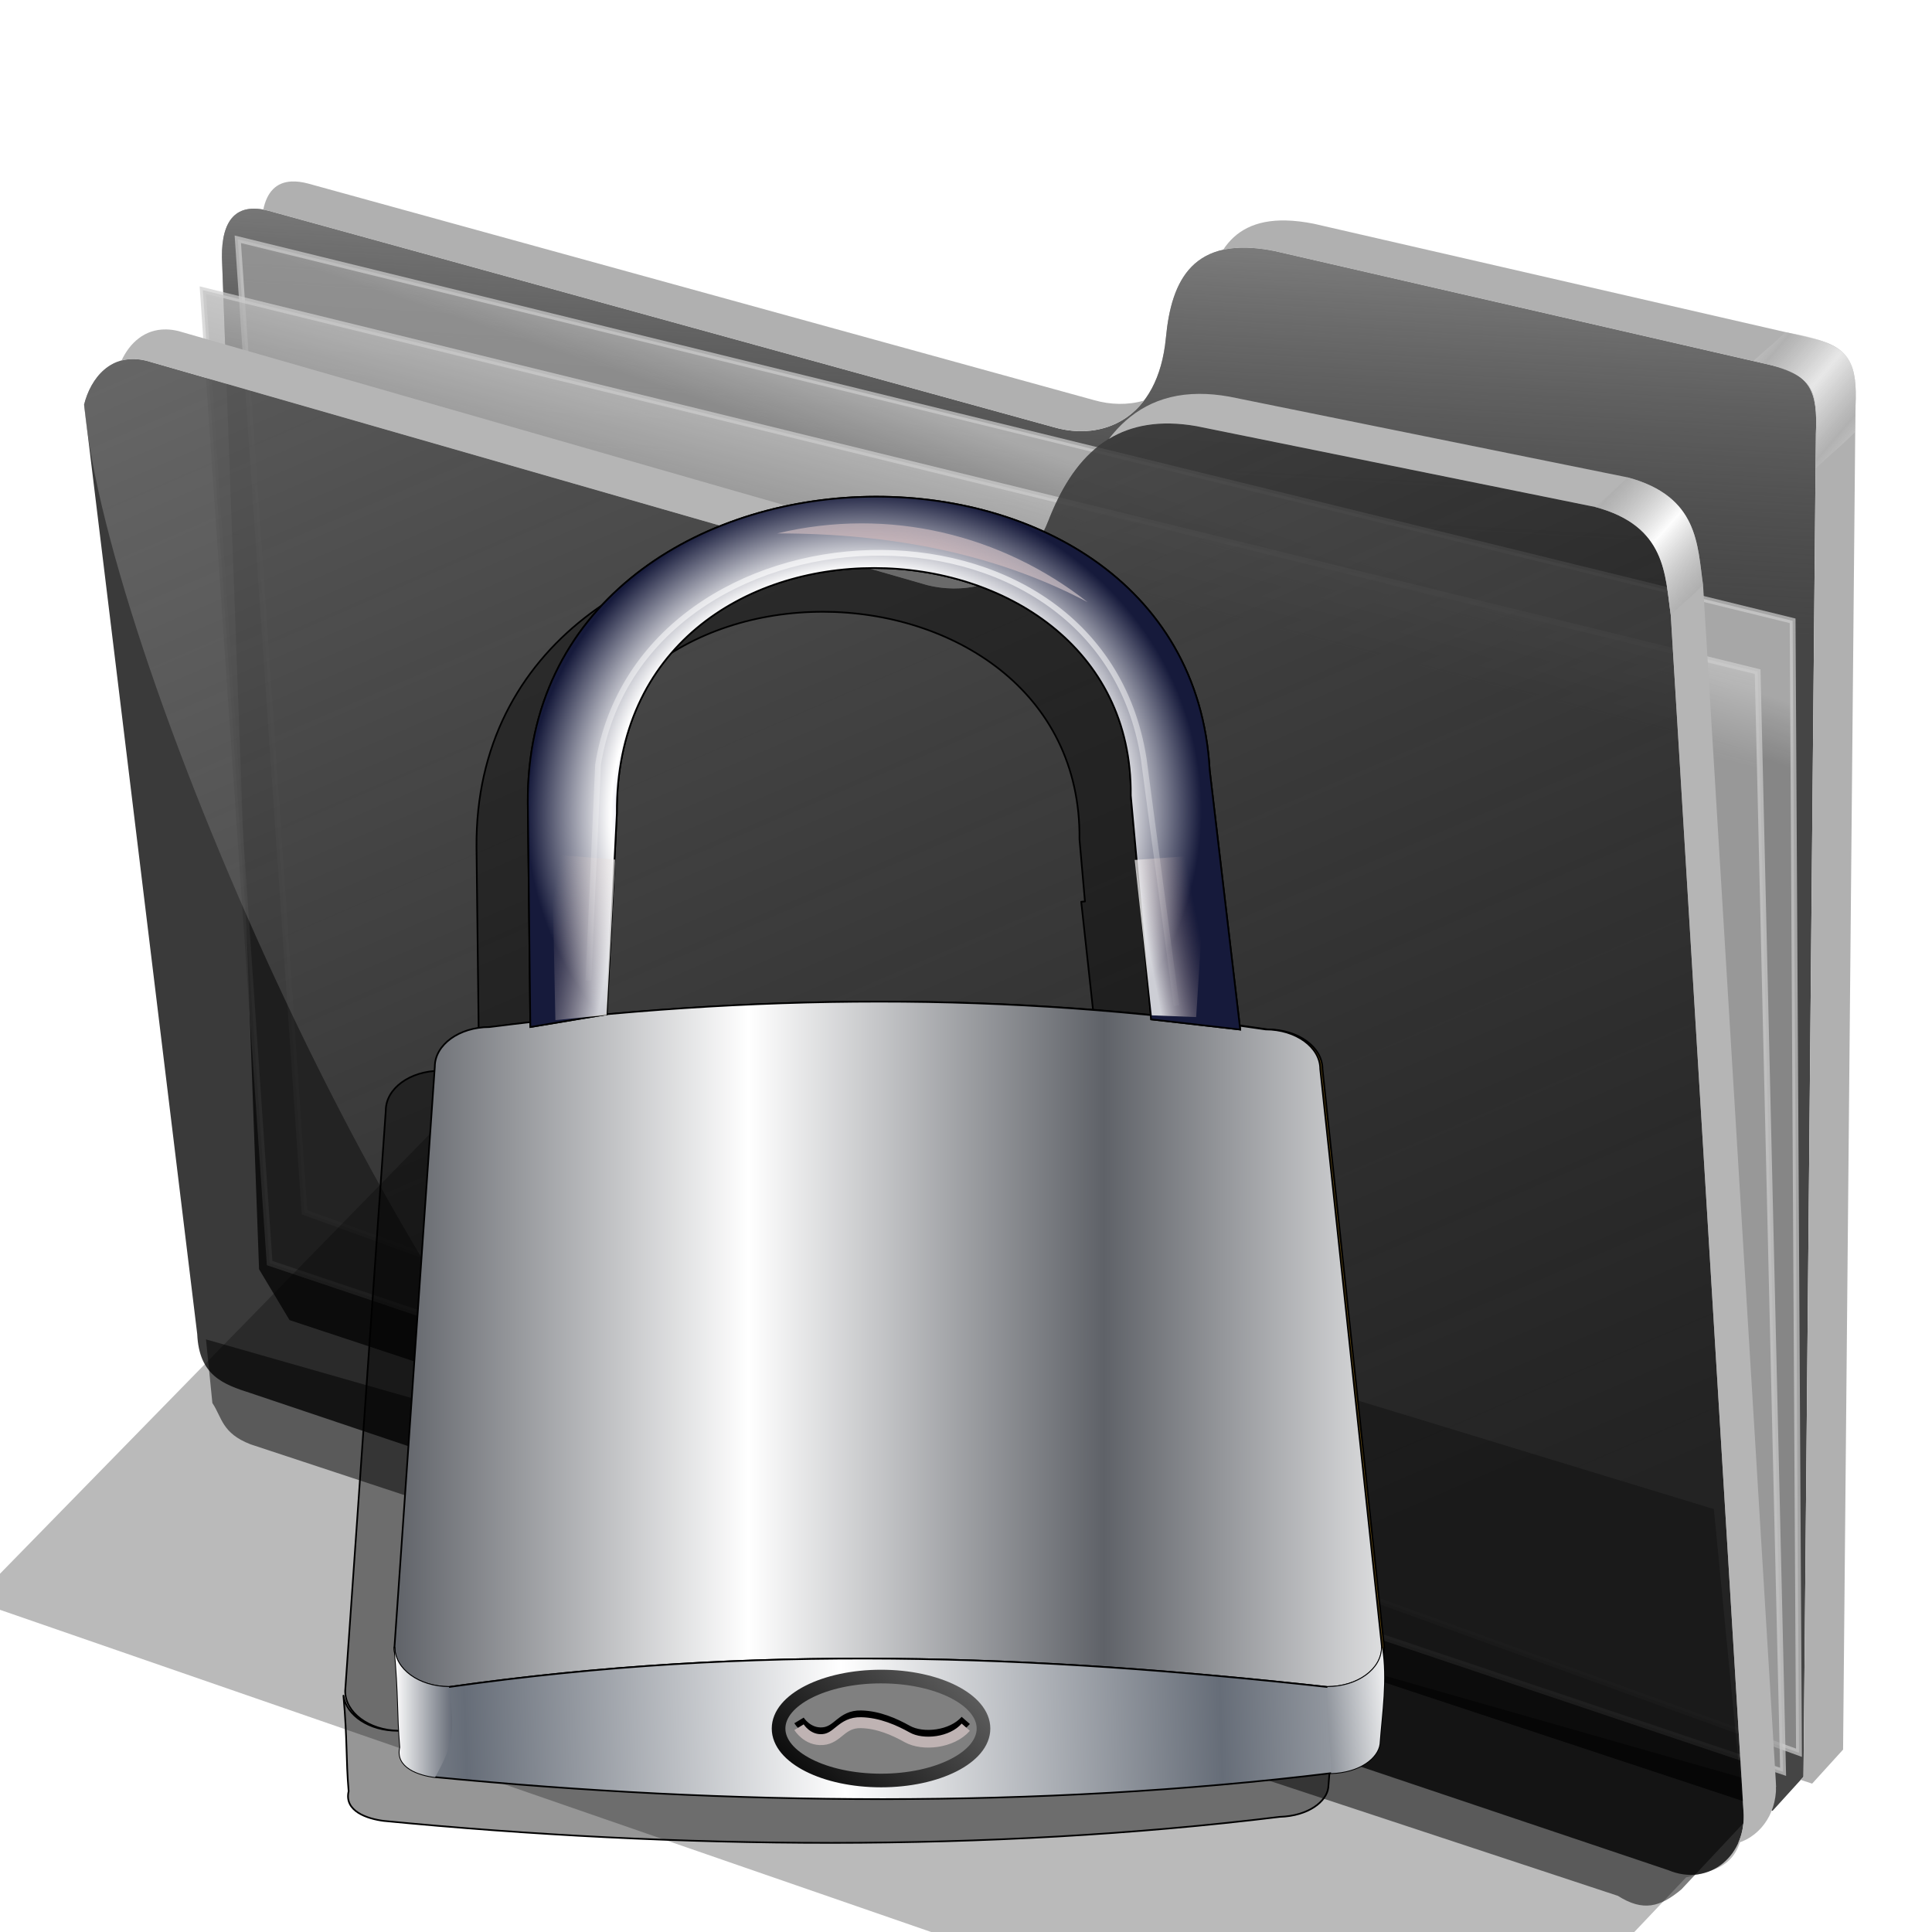 <?xml version="1.0" encoding="UTF-8" standalone="no"?>
<!-- Created with Inkscape (http://www.inkscape.org/) -->

<svg
   xmlns:dc="http://purl.org/dc/elements/1.1/"
   xmlns:cc="http://creativecommons.org/ns#"
   xmlns:rdf="http://www.w3.org/1999/02/22-rdf-syntax-ns#"
   xmlns:svg="http://www.w3.org/2000/svg"
   xmlns="http://www.w3.org/2000/svg"
   xmlns:xlink="http://www.w3.org/1999/xlink"
   xmlns:sodipodi="http://sodipodi.sourceforge.net/DTD/sodipodi-0.dtd"
   xmlns:inkscape="http://www.inkscape.org/namespaces/inkscape"
   id="svg2"
   sodipodi:version="0.32"
   inkscape:version="0.91 r13725"
   width="256"
   height="256"
   sodipodi:docname="folder_locked.svg"
   inkscape:output_extension="org.inkscape.output.svg.inkscape"
   version="1.1">
  <defs
     id="defs5">
    <linearGradient
       y2="-7.475"
       x2="16.09"
       y1="-2.21"
       x1="15.65"
       spreadMethod="reflect"
       gradientUnits="userSpaceOnUse"
       id="linearGradient3610"
       xlink:href="#linearGradient3578"
       inkscape:collect="always" />
    <linearGradient
       y2="-7.475"
       x2="16.09"
       y1="-6.409"
       x1="10.621"
       spreadMethod="reflect"
       gradientUnits="userSpaceOnUse"
       id="linearGradient3608"
       xlink:href="#linearGradient3578"
       inkscape:collect="always" />
    <linearGradient
       y2="-1.513"
       x2="9.718"
       y1="-5.887"
       x1="11.187"
       spreadMethod="reflect"
       gradientUnits="userSpaceOnUse"
       id="linearGradient3606"
       xlink:href="#linearGradient3578"
       inkscape:collect="always" />
    <linearGradient
       y2="-4.516"
       x2="12.916"
       y1="-3.754"
       x1="7.771"
       spreadMethod="reflect"
       gradientUnits="userSpaceOnUse"
       id="linearGradient3604"
       xlink:href="#linearGradient3578"
       inkscape:collect="always" />
    <linearGradient
       y2="-3.733"
       x2="14.94"
       y1="-2.275"
       x1="17.08"
       spreadMethod="reflect"
       gradientUnits="userSpaceOnUse"
       id="linearGradient3602"
       xlink:href="#linearGradient3578"
       inkscape:collect="always" />
    <linearGradient
       y2="-1.992"
       x2="17.377"
       y1="-6.256"
       x1="15.582"
       spreadMethod="reflect"
       gradientUnits="userSpaceOnUse"
       id="linearGradient3600"
       xlink:href="#linearGradient3578"
       inkscape:collect="always" />
    <linearGradient
       y2="-7.475"
       x2="16.09"
       y1="-10.978"
       x1="16.691"
       spreadMethod="reflect"
       gradientUnits="userSpaceOnUse"
       id="linearGradient3598"
       xlink:href="#linearGradient3578"
       inkscape:collect="always" />
    <linearGradient
       y2="-11.199"
       x2="11.132"
       y1="-11.391"
       x1="16.387"
       spreadMethod="reflect"
       gradientUnits="userSpaceOnUse"
       id="linearGradient3596"
       xlink:href="#linearGradient3578"
       inkscape:collect="always" />
    <linearGradient
       y2="-2.688"
       x2="8.696"
       y1="-11.587"
       x1="12.04"
       spreadMethod="reflect"
       gradientUnits="userSpaceOnUse"
       id="linearGradient3594"
       xlink:href="#linearGradient3578"
       inkscape:collect="always" />
    <linearGradient
       y2="-5.778"
       x2="11.372"
       y1="-10.151"
       x1="12.906"
       spreadMethod="reflect"
       gradientUnits="userSpaceOnUse"
       id="linearGradient3592"
       xlink:href="#linearGradient3578"
       inkscape:collect="always" />
    <linearGradient
       y2="-6.953"
       x2="17.747"
       y1="-5.908"
       x1="16.387"
       spreadMethod="reflect"
       gradientUnits="userSpaceOnUse"
       id="linearGradient3590"
       xlink:href="#linearGradient3578"
       inkscape:collect="always" />
    <linearGradient
       y2="-8.02"
       x2="17.07"
       y1="-7.475"
       x1="13.515"
       spreadMethod="reflect"
       gradientUnits="userSpaceOnUse"
       id="linearGradient3588"
       xlink:href="#linearGradient3578"
       inkscape:collect="always" />
    <linearGradient
       y2="-6.583"
       x2="18.617"
       y1="-5.212"
       x1="16.909"
       spreadMethod="reflect"
       gradientUnits="userSpaceOnUse"
       id="linearGradient3586"
       xlink:href="#linearGradient3578"
       inkscape:collect="always" />
    <linearGradient
       spreadMethod="reflect"
       gradientUnits="userSpaceOnUse"
       y2="-7.475"
       x2="16.09"
       y1="-7.475"
       x1="13.515"
       id="linearGradient3584"
       xlink:href="#linearGradient3578"
       inkscape:collect="always" />
    <linearGradient
       id="linearGradient3578">
      <stop
         id="stop3580"
         stop-color="#000000"
         stop-opacity="1" />
      <stop
         id="stop3582"
         offset="1"
         stop-color="#fffcfc"
         stop-opacity="1" />
    </linearGradient>
    <filter
       id="filter4942"
       inkscape:collect="always">
      <feGaussianBlur
         id="feGaussianBlur4944"
         stdDeviation="1.868"
         inkscape:collect="always" />
    </filter>
    <linearGradient
       id="linearGradient2884"
       inkscape:collect="always">
      <stop
         id="stop2886"
         stop-color="white"
         stop-opacity="0.784" />
      <stop
         id="stop2888"
         offset="1"
         stop-color="#af9c9c"
         stop-opacity="0" />
    </linearGradient>
    <linearGradient
       id="linearGradient2878"
       inkscape:collect="always">
      <stop
         id="stop2880"
         stop-color="white"
         stop-opacity="0.784" />
      <stop
         id="stop2882"
         offset="1"
         stop-color="#a48787"
         stop-opacity="0" />
    </linearGradient>
    <linearGradient
       inkscape:collect="always"
       id="linearGradient2824">
      <stop
         id="stop2826"
         stop-color="black"
         stop-opacity="1" />
      <stop
         offset="1"
         id="stop2829"
         stop-color="#a6a6a6"
         stop-opacity="1" />
    </linearGradient>
    <linearGradient
       inkscape:collect="always"
       id="linearGradient2845">
      <stop
         id="stop2847"
         stop-color="#604812"
         stop-opacity="1" />
      <stop
         offset="1"
         id="stop2849"
         stop-color="#8f650d"
         stop-opacity="1" />
    </linearGradient>
    <linearGradient
       inkscape:collect="always"
       id="linearGradient2816">
      <stop
         id="stop2818"
         stop-color="white"
         stop-opacity="0.784" />
      <stop
         offset="1"
         id="stop2820"
         stop-color="white"
         stop-opacity="0" />
    </linearGradient>
    <linearGradient
       id="linearGradient2768">
      <stop
         id="stop2770"
         stop-color="#000003"
         stop-opacity="1" />
      <stop
         id="stop3106"
         stop-color="#0a104d"
         stop-opacity="1" />
      <stop
         id="stop2776"
         offset="0.5"
         stop-color="#142197"
         stop-opacity="1" />
      <stop
         offset="0.75"
         id="stop2788"
         stop-color="white"
         stop-opacity="1" />
      <stop
         offset="1"
         id="stop3110"
         stop-color="#161a3b"
         stop-opacity="1" />
    </linearGradient>
    <linearGradient
       id="linearGradient2802"
       inkscape:collect="always">
      <stop
         id="stop2804"
         stop-color="#7d0f0f"
         stop-opacity="1" />
      <stop
         id="stop2806"
         offset="1"
         stop-color="white"
         stop-opacity="0.996" />
    </linearGradient>
    <linearGradient
       inkscape:collect="always"
       id="linearGradient3530">
      <stop
         id="stop3532"
         stop-color="#5f6268"
         stop-opacity="1" />
      <stop
         offset="1"
         id="stop3534"
         stop-color="#ffffff"
         stop-opacity="1" />
    </linearGradient>
    <linearGradient
       inkscape:collect="always"
       id="linearGradient3536">
      <stop
         id="stop3538"
         stop-color="#666d78"
         stop-opacity="1" />
      <stop
         offset="1"
         id="stop3540"
         stop-color="#ffffff"
         stop-opacity="1" />
    </linearGradient>
    <linearGradient
       inkscape:collect="always"
       id="linearGradient3542">
      <stop
         id="stop3544"
         stop-color="#ffffff"
         stop-opacity="1" />
      <stop
         offset="1"
         id="stop3546"
         stop-color="#676d78"
         stop-opacity="1" />
    </linearGradient>
    <linearGradient
       id="linearGradient3548"
       inkscape:collect="always">
      <stop
         id="stop3550"
         stop-color="white"
         stop-opacity="1" />
      <stop
         id="stop3552"
         offset="1"
         stop-color="#8c9199"
         stop-opacity="1" />
    </linearGradient>
    <linearGradient
       inkscape:collect="always"
       xlink:href="#linearGradient2845"
       id="linearGradient3816"
       gradientUnits="userSpaceOnUse"
       gradientTransform="matrix(0.182,0,0,0.182,-311.49,72.11)"
       spreadMethod="reflect"
       x1="92.91"
       y1="600.97"
       x2="360.92"
       y2="607.67" />
    <linearGradient
       inkscape:collect="always"
       xlink:href="#linearGradient3530"
       id="linearGradient3818"
       gradientUnits="userSpaceOnUse"
       gradientTransform="matrix(0.148,0,0,0.148,-327.494,76.071)"
       spreadMethod="reflect"
       x1="220.48"
       y1="711.52"
       x2="481"
       y2="711.52" />
    <linearGradient
       inkscape:collect="always"
       xlink:href="#linearGradient3536"
       id="linearGradient3820"
       gradientUnits="userSpaceOnUse"
       gradientTransform="matrix(0.182,0,0,0.182,-311.735,72.11)"
       spreadMethod="reflect"
       x1="135.85"
       y1="834.27"
       x2="360.91"
       y2="826.87" />
    <radialGradient
       inkscape:collect="always"
       xlink:href="#linearGradient2768"
       id="radialGradient3822"
       gradientUnits="userSpaceOnUse"
       gradientTransform="matrix(0.172,-0.006,0.005,0.165,-309.517,79.504)"
       cx="374.09"
       cy="282.23"
       fx="374.09"
       fy="282.23"
       r="212.86" />
    <radialGradient
       inkscape:collect="always"
       xlink:href="#linearGradient2802"
       id="radialGradient3824"
       gradientUnits="userSpaceOnUse"
       gradientTransform="matrix(0.328,0.065,-0.053,0.266,-342.76,-39.497)"
       spreadMethod="reflect"
       cx="385.04"
       cy="475.95"
       fx="385.04"
       fy="475.95"
       r="92.53" />
    <linearGradient
       inkscape:collect="always"
       xlink:href="#linearGradient3542"
       id="linearGradient3826"
       gradientUnits="userSpaceOnUse"
       gradientTransform="matrix(0.148,0,0,0.148,-327.494,76.071)"
       spreadMethod="reflect"
       x1="221.1"
       y1="980.97"
       x2="263.45"
       y2="980.97" />
    <linearGradient
       inkscape:collect="always"
       xlink:href="#linearGradient3548"
       id="linearGradient3828"
       gradientUnits="userSpaceOnUse"
       gradientTransform="matrix(0.182,0,0,0.182,-311.735,72.11)"
       spreadMethod="reflect"
       x1="693.46"
       y1="828.21"
       x2="648.93"
       y2="832.23" />
    <linearGradient
       inkscape:collect="always"
       xlink:href="#linearGradient2884"
       id="linearGradient3830"
       gradientUnits="userSpaceOnUse"
       gradientTransform="matrix(0.148,0,0,0.148,-327.494,76.071)"
       x1="383.23"
       y1="402.17"
       x2="335.95"
       y2="393.42" />
    <linearGradient
       inkscape:collect="always"
       xlink:href="#linearGradient2824"
       id="linearGradient3832"
       gradientUnits="userSpaceOnUse"
       x1="526.36"
       y1="1059.45"
       x2="714.93"
       y2="863.46" />
    <linearGradient
       inkscape:collect="always"
       xlink:href="#linearGradient2816"
       id="linearGradient3834"
       gradientUnits="userSpaceOnUse"
       gradientTransform="matrix(0.182,0,0,0.182,-312.184,72.11)"
       x1="386.82"
       y1="69.791"
       x2="371.85"
       y2="407.75" />
    <linearGradient
       inkscape:collect="always"
       xlink:href="#linearGradient2878"
       id="linearGradient3836"
       gradientUnits="userSpaceOnUse"
       gradientTransform="matrix(-0.148,0,0,0.148,-156.758,76.111)"
       x1="383.23"
       y1="402.17"
       x2="344.71"
       y2="394.67" />
    <linearGradient
       inkscape:collect="always"
       id="linearGradient4167">
      <stop
         id="stop4169"
         stop-color="#adadad"
         stop-opacity="0.624" />
      <stop
         offset="1"
         id="stop4171"
         stop-color="#ffffff"
         stop-opacity="0.973" />
    </linearGradient>
    <linearGradient
       id="linearGradient4223"
       inkscape:collect="always">
      <stop
         id="stop4225"
         stop-color="#bebebe"
         stop-opacity="0.803" />
      <stop
         id="stop4227"
         offset="1"
         stop-color="#9f9f9f"
         stop-opacity="0.732" />
    </linearGradient>
    <linearGradient
       id="linearGradient4211"
       inkscape:collect="always">
      <stop
         id="stop4213"
         stop-color="#9f9f9f"
         stop-opacity="0.634" />
      <stop
         id="stop4215"
         offset="1"
         stop-color="#696969"
         stop-opacity="0" />
    </linearGradient>
    <linearGradient
       id="linearGradient4171"
       inkscape:collect="always">
      <stop
         id="stop4173"
         stop-color="#b2b2b2"
         stop-opacity="0.624" />
      <stop
         id="stop4175"
         offset="1"
         stop-color="#ffffff"
         stop-opacity="0.698" />
    </linearGradient>
    <linearGradient
       id="linearGradient4142"
       inkscape:collect="always">
      <stop
         id="stop4144"
         stop-color="#909090"
         stop-opacity="0.519" />
      <stop
         id="stop4146"
         offset="1"
         stop-color="#696969"
         stop-opacity="0" />
    </linearGradient>
    <linearGradient
       gradientUnits="userSpaceOnUse"
       y2="324.36"
       x2="278.75"
       y1="63.25"
       x1="165.74"
       id="linearGradient4148"
       xlink:href="#linearGradient4142"
       inkscape:collect="always" />
    <filter
       height="1.1"
       y="-0.05"
       width="1.056"
       x="-0.028"
       id="filter4160"
       inkscape:collect="always"
       color-interpolation-filters="sRGB">
      <feGaussianBlur
         id="feGaussianBlur4162"
         stdDeviation="3.563"
         inkscape:collect="always" />
    </filter>
    <linearGradient
       spreadMethod="reflect"
       gradientUnits="userSpaceOnUse"
       y2="114.16"
       x2="387.93"
       y1="106.85"
       x1="379.78"
       id="linearGradient4177"
       xlink:href="#linearGradient4167"
       inkscape:collect="always" />
    <linearGradient
       gradientTransform="translate(26.809,-26.383)"
       y2="114.16"
       x2="387.93"
       y1="108.46"
       x1="381.27"
       spreadMethod="reflect"
       gradientUnits="userSpaceOnUse"
       id="linearGradient4207"
       xlink:href="#linearGradient4171"
       inkscape:collect="always" />
    <linearGradient
       gradientUnits="userSpaceOnUse"
       y2="125.1"
       x2="281.1"
       y1="61.711"
       x1="284.7"
       id="linearGradient4217"
       xlink:href="#linearGradient4211"
       inkscape:collect="always" />
    <linearGradient
       gradientUnits="userSpaceOnUse"
       y2="103.09"
       x2="255.7"
       y1="93.26"
       x1="259.02"
       id="linearGradient4229"
       xlink:href="#linearGradient4223"
       inkscape:collect="always" />
    <linearGradient
       gradientUnits="userSpaceOnUse"
       y2="117.29"
       x2="258.99"
       y1="102.54"
       x1="262.84"
       id="linearGradient4237"
       xlink:href="#linearGradient4223"
       inkscape:collect="always" />
    <filter
       height="1.136"
       y="-0.068"
       width="1.049"
       x="-0.024"
       id="filter4257"
       inkscape:collect="always"
       color-interpolation-filters="sRGB">
      <feGaussianBlur
         id="feGaussianBlur4259"
         stdDeviation="2.754"
         inkscape:collect="always" />
    </filter>
  </defs>
  <sodipodi:namedview
     inkscape:window-height="1056"
     inkscape:window-width="1920"
     inkscape:pageshadow="2"
     inkscape:pageopacity="0.0"
     guidetolerance="10.0"
     gridtolerance="10.0"
     objecttolerance="10.0"
     borderopacity="1.0"
     bordercolor="#666666"
     pagecolor="#ffffff"
     id="base"
     showgrid="false"
     inkscape:zoom="3.5429688"
     inkscape:cx="128"
     inkscape:cy="128"
     inkscape:window-x="0"
     inkscape:window-y="0"
     inkscape:current-layer="svg2"
     inkscape:window-maximized="1" />
  <g
     transform="matrix(0.771,0,0,0.771,-78.452,-17.843)"
     id="g4261">
    <path
       d="m 137.158,253.333 1.093,10.929 c 1.695,2.564 1.625,5.182 6.557,7.104 l 234.99,77.596 c 4.362,2.76 7.274,1.936 10.911,-1.093 l 16.393,-17.486 z"
       id="path4239"
       inkscape:connector-curvature="0"
       sodipodi:nodetypes="ccccccc"
       stroke-opacity="1"
       fill="#000000"
       filter="url(#filter4257)"
       fill-rule="evenodd"
       stroke="none"
       stroke-linejoin="miter"
       fill-opacity="0.514"
       stroke-linecap="butt"
       stroke-width="1" />
    <path
       d="M 146.277,241.277 139.894,67.34 c -0.054,-6.438 2.499,-9.417 7.979,-7.979 l 135.106,37.234 c 8.126,2.326 17.809,-1.267 19.149,-15.426 0.936,-9.894 4.671,-17.67 18.617,-14.894 l 85.638,19.681 c 6.411,1.511 7.818,4.448 7.447,11.702 l -2.128,230.851 -5.319,5.851 -254.867,-84.342 z"
       id="path4198"
       inkscape:connector-curvature="0"
       sodipodi:nodetypes="ccccsccccccc"
       stroke-opacity="1"
       fill="#000000"
       fill-rule="evenodd"
       stroke="none"
       stroke-linejoin="miter"
       fill-opacity="0.73"
       stroke-linecap="butt"
       stroke-width="1" />
    <path
       sodipodi:nodetypes="ccccsccccccc"
       inkscape:connector-curvature="0"
       id="path4209"
       d="M 146.277,241.277 139.894,67.34 c -0.054,-6.438 2.499,-9.417 7.979,-7.979 l 135.106,37.234 c 8.126,2.326 17.809,-1.267 19.149,-15.426 0.936,-9.894 4.671,-17.67 18.617,-14.894 l 85.638,19.681 c 6.411,1.511 7.818,4.448 7.447,11.702 l -2.128,230.851 -5.319,5.851 -254.867,-84.342 z"
       stroke-opacity="1"
       fill="url(#linearGradient4217)"
       fill-rule="evenodd"
       stroke="none"
       stroke-linejoin="miter"
       fill-opacity="1"
       stroke-linecap="butt"
       stroke-width="1" />
    <path
       inkscape:connector-curvature="0"
       id="path4221"
       d="m 142.623,64.262 267.213,65.574 1.093,194.536 -256.831,-92.896 z"
       sodipodi:nodetypes="ccccc"
       stroke-opacity="0.705"
       fill="url(#linearGradient4229)"
       fill-rule="evenodd"
       stroke="#cecece"
       stroke-linejoin="miter"
       fill-opacity="1"
       stroke-linecap="butt"
       stroke-width="1" />
    <path
       d="m 136.612,73.005 267.213,65.574 4.372,189.071 -260.109,-87.432 z"
       id="path4219"
       inkscape:connector-curvature="0"
       stroke-opacity="0.705"
       fill="url(#linearGradient4237)"
       fill-rule="evenodd"
       stroke="#cecece"
       stroke-linejoin="miter"
       fill-opacity="1"
       stroke-linecap="butt"
       stroke-width="1" />
    <path
       d="m 116.204,92.685 c 1.132,-4.541 4.635,-9.034 10.687,-7.545 L 261.111,123.704 c 6.481,1.636 16.363,0.332 20.833,-11.111 4.009,-10.262 10.874,-18.78 25.463,-16.204 l 68.519,13.889 c 12.253,3.29 11.967,11.681 12.963,18.519 l 12.5,205.556 c 0.65,7.443 -5.751,13.213 -12.963,10.185 L 144.907,262.593 c -4.922,-1.559 -8.94,-3.097 -9.259,-10.185 z"
       id="path4138"
       inkscape:connector-curvature="0"
       sodipodi:nodetypes="cccscccccccc"
       stroke-opacity="1"
       fill="#000000"
       fill-rule="evenodd"
       stroke="none"
       stroke-linejoin="miter"
       fill-opacity="0.77"
       stroke-linecap="butt"
       stroke-width="1" />
    <path
       sodipodi:nodetypes="cccsccccccc"
       inkscape:connector-curvature="0"
       id="path4140"
       d="m 116.204,92.685 c 1.132,-4.541 4.635,-9.034 10.687,-7.545 L 261.111,123.704 c 6.481,1.636 16.363,0.332 20.833,-11.111 4.009,-10.262 10.874,-18.78 25.463,-16.204 l 68.519,13.889 c 12.253,3.29 11.967,11.681 12.963,18.519 l 12.5,205.556 c 0.65,7.443 -5.751,13.213 -12.963,10.185 L 209.722,283.889 C 173.765,257.83 120.359,138.216 116.204,92.685 Z"
       stroke-opacity="1"
       fill="url(#linearGradient4148)"
       fill-rule="evenodd"
       stroke="none"
       stroke-linejoin="miter"
       fill-opacity="1"
       stroke-linecap="butt"
       stroke-width="1" />
    <path
       d="m 177.778,215.833 -80.556,82.407 255.556,88.426 38.75,-40.871 c 4.635,-1.302 9.968,-1.381 9.861,-10.981 L 396.296,282.5 Z"
       id="path4150"
       inkscape:connector-curvature="0"
       sodipodi:nodetypes="ccccccc"
       stroke-opacity="1"
       fill="#000000"
       filter="url(#filter4160)"
       fill-rule="evenodd"
       stroke="none"
       stroke-linejoin="miter"
       fill-opacity="0.273"
       stroke-linecap="butt"
       stroke-width="1" />
    <path
       inkscape:connector-curvature="0"
       d="m 130.297,79.758 c -3.737,-0.059 -6.271,2.374 -7.662,5.354 1.245,-0.331 2.659,-0.363 4.256,0.029 l 134.221,38.562 c 5.499,1.388 13.442,0.658 18.455,-6.582 -4.306,2.386 -9.166,2.433 -12.9,1.49 L 132.447,80.047 c -0.757,-0.186 -1.473,-0.278 -2.15,-0.289 z m 177.547,11.074 c -7.107,0.029 -11.993,3.152 -15.514,7.738 3.827,-2.318 8.719,-3.304 15.078,-2.182 l 68.518,13.889 c 12.253,3.29 11.967,11.682 12.963,18.52 l 12.5,205.555 c 0.175,2.008 -0.176,3.885 -0.904,5.51 4.096,-1.288 6.901,-5.556 6.461,-10.602 l -12.5,-205.557 c -0.996,-6.838 -0.71,-15.227 -12.963,-18.518 L 312.963,91.297 c -1.824,-0.322 -3.527,-0.471 -5.119,-0.465 z"
       id="path4164"
       stroke-opacity="1"
       fill="#b5b5b5"
       fill-rule="evenodd"
       stroke="none"
       stroke-linejoin="miter"
       fill-opacity="1"
       stroke-linecap="butt"
       stroke-width="1" />
    <path
       id="path4169"
       d="m 375.926,110.277 c 12.253,3.29 11.967,11.682 12.963,18.52 2.184,-2.058 3.134,-2.713 5.557,-5.094 -0.996,-6.838 -0.71,-15.227 -12.963,-18.518 -2.398,2.288 -2.992,2.799 -5.557,5.092 z"
       inkscape:connector-curvature="0"
       sodipodi:nodetypes="ccccc"
       stroke-opacity="1"
       fill="url(#linearGradient4177)"
       fill-rule="evenodd"
       stroke="none"
       stroke-linejoin="miter"
       fill-opacity="1"
       stroke-linecap="butt"
       stroke-width="1" />
    <path
       inkscape:connector-curvature="0"
       d="m 151.904,54.332 c -2.674,0.112 -4.278,1.802 -4.9,4.838 0.282,0.052 0.57,0.113 0.869,0.191 l 135.105,37.234 c 5.412,1.549 11.51,0.467 15.379,-4.605 -2.772,0.802 -5.762,0.728 -8.57,-0.076 L 154.682,54.682 c -1.027,-0.27 -1.954,-0.384 -2.777,-0.35 z m 170.883,6.701 c -5.399,-0.127 -8.737,1.853 -10.814,5.035 2.347,-0.519 5.228,-0.496 8.771,0.209 l 85.639,19.68 c 6.411,1.511 7.818,4.449 7.447,11.703 l -2.129,230.85 -0.475,0.521 1.965,0.65 5.318,-5.852 2.129,-230.852 c 0.371,-7.255 -1.036,-10.19 -7.447,-11.701 L 327.553,61.596 c -1.743,-0.347 -3.327,-0.529 -4.766,-0.562 z"
       id="path4200"
       stroke-opacity="1"
       fill="#b0b0b0"
       fill-rule="evenodd"
       stroke="none"
       stroke-linejoin="miter"
       fill-opacity="1"
       stroke-linecap="butt"
       stroke-width="1" />
    <path
       sodipodi:nodetypes="ccccc"
       inkscape:connector-curvature="0"
       d="m 403.124,85.141 c 12.402,2.867 10.717,4.984 10.703,18.468 2.184,-2.058 4.251,-3.752 6.674,-6.133 0.485,-12.137 1.005,-14.994 -11.898,-17.245 -2.398,2.288 -2.914,2.617 -5.479,4.91 z"
       id="path4205"
       stroke-opacity="1"
       fill="url(#linearGradient4207)"
       fill-rule="evenodd"
       stroke="none"
       stroke-linejoin="miter"
       fill-opacity="1"
       stroke-linecap="butt"
       stroke-width="1" />
  </g>
  <g
     inkscape:label="1. réteg"
     id="layer1"
     transform="translate(-0.695,0.489)">
    <g
       id="g3652">
      <g
         id="g3612">
        <g
           id="g2650"
           stroke-opacity="1"
           fill="url(#linearGradient3584)"
           font-family="Bitstream Vera Sans"
           stroke="none"
           font-style="normal"
           stroke-linejoin="miter"
           fill-opacity="1"
           font-weight="normal"
           stroke-linecap="butt"
           stroke-width="1"
           font-size="12">
          <path
             id="path2652"
             d="M 16.188,-12.219 L 12.094,-12.188 L 12.801,-11.48 L 16.895,-11.512 L 16.188,-12.219 z"
             fill="url(#linearGradient3584)"
             fill-opacity="1" />
          <path
             id="path2654"
             d="M 12.094,-12.188 L 8.75,-3.438 L 9.457,-2.73 L 12.801,-11.48 L 12.094,-12.188 z"
             fill="url(#linearGradient3584)"
             fill-opacity="1" />
          <path
             id="path2662"
             d="M 14.75,-5.688 L 15.531,-3.469 L 16.238,-2.762 L 15.457,-4.98 L 14.75,-5.688 z"
             fill="url(#linearGradient3584)"
             fill-opacity="1" />
          <path
             id="path2664"
             d="M 15.531,-3.469 L 15.531,-3.438 L 16.238,-2.73 L 16.238,-2.762 L 15.531,-3.469 z"
             fill="url(#linearGradient3584)"
             fill-opacity="1" />
          <path
             id="path2672"
             d="M 17.92,-11.52 C 17.479,-11.961 16.896,-12.234 16.188,-12.219 L 16.895,-11.512 C 17.604,-11.527 18.186,-11.254 18.627,-10.812 L 17.92,-11.52 z"
             fill="url(#linearGradient3584)"
             fill-opacity="1" />
          <path
             id="path2674"
             d="M 16.219,-11.969 C 16.818,-11.966 17.317,-11.726 17.7,-11.343 L 18.407,-10.636 C 18.024,-11.019 17.525,-11.259 16.926,-11.262 L 16.219,-11.969 z"
             fill="url(#linearGradient3598)"
             fill-opacity="1" />
          <path
             id="path2676"
             d="M 17.7,-11.343 C 19.262,-9.781 18.899,-5.843 15.594,-5.906 L 16.301,-5.199 C 19.606,-5.136 19.969,-9.074 18.407,-10.636 L 17.7,-11.343 z"
             fill="url(#linearGradient3584)"
             fill-opacity="1" />
          <path
             id="path2678"
             d="M 15.594,-5.906 L 16.375,-3.719 L 17.082,-3.012 L 16.301,-5.199 L 15.594,-5.906 z"
             fill="url(#linearGradient3584)"
             fill-opacity="1" />
          <path
             id="path2680"
             d="M 16.375,-3.719 L 15.719,-3.719 L 16.426,-3.012 L 17.082,-3.012 L 16.375,-3.719 z"
             fill="url(#linearGradient3584)"
             fill-opacity="1" />
          <path
             id="path2684"
             d="M 14.875,-5.969 L 10.562,-5.969 L 11.27,-5.262 L 15.582,-5.262 L 14.875,-5.969 z"
             fill="url(#linearGradient3584)"
             fill-opacity="1" />
          <path
             id="path2686"
             d="M 10.562,-5.969 L 9.75,-3.75 L 10.457,-3.043 L 11.27,-5.262 L 10.562,-5.969 z"
             fill="url(#linearGradient3584)"
             fill-opacity="1" />
          <path
             id="path2690"
             d="M 9.188,-3.75 L 12.281,-11.906 L 12.988,-11.199 L 9.895,-3.043 L 9.188,-3.75 z"
             fill="url(#linearGradient3594)"
             fill-opacity="1" />
          <path
             id="path2660"
             d="M 10.812,-5.688 L 14.75,-5.688 L 15.457,-4.98 L 11.52,-4.98 L 10.812,-5.688 z"
             fill="url(#linearGradient3608)"
             fill-opacity="1" />
          <path
             id="path2682"
             d="M 15.719,-3.719 L 14.875,-5.969 L 15.582,-5.262 L 16.426,-3.012 L 15.719,-3.719 z"
             fill="url(#linearGradient3610)"
             fill-opacity="1" />
          <path
             id="path2688"
             d="M 9.75,-3.75 L 9.188,-3.75 L 9.895,-3.043 L 10.457,-3.043 L 9.75,-3.75 z"
             fill="url(#linearGradient3584)"
             fill-opacity="1" />
          <path
             id="path2692"
             d="M 12.281,-11.906 L 16.219,-11.969 L 16.926,-11.262 L 12.988,-11.199 L 12.281,-11.906 z"
             fill="url(#linearGradient3596)"
             fill-opacity="1" />
          <path
             id="path2694"
             d="M 13.594,-11.375 L 15.438,-6.438 L 16.145,-5.73 L 14.301,-10.668 L 13.594,-11.375 z"
             fill="url(#linearGradient3584)"
             fill-opacity="1" />
          <path
             id="path2698"
             d="M 17.297,-10.695 C 16.872,-11.12 16.292,-11.392 15.594,-11.375 L 16.301,-10.668 C 17,-10.685 17.579,-10.413 18.004,-9.988 L 17.297,-10.695 z"
             fill="url(#linearGradient3584)"
             fill-opacity="1" />
          <path
             id="path2700"
             d="M 15.594,-11.375 L 13.594,-11.375 L 14.301,-10.668 L 16.301,-10.668 L 15.594,-11.375 z"
             fill="url(#linearGradient3584)"
             fill-opacity="1" />
          <path
             id="path2702"
             d="M 12.5,-11.25 L 10.719,-6.375 L 11.426,-5.668 L 13.207,-10.543 L 12.5,-11.25 z"
             fill="url(#linearGradient3584)"
             fill-opacity="1" />
          <path
             id="path2704"
             d="M 10.719,-6.375 L 14.719,-6.312 L 15.426,-5.605 L 11.426,-5.668 L 10.719,-6.375 z"
             fill="url(#linearGradient3584)"
             fill-opacity="1" />
          <path
             id="path2706"
             d="M 14.719,-6.312 L 12.969,-11.25 L 13.676,-10.543 L 15.426,-5.605 L 14.719,-6.312 z"
             fill="url(#linearGradient3584)"
             fill-opacity="1" />
          <path
             id="path2708"
             d="M 12.969,-11.25 L 12.5,-11.25 L 13.207,-10.543 L 13.676,-10.543 L 12.969,-11.25 z"
             fill="url(#linearGradient3584)"
             fill-opacity="1" />
          <path
             id="path2710"
             d="M 13.969,-11.125 L 15.562,-11.125 L 16.27,-10.418 L 14.676,-10.418 L 13.969,-11.125 z"
             fill="url(#linearGradient3584)"
             fill-opacity="1" />
          <path
             id="path2712"
             d="M 15.562,-11.125 C 16.263,-11.142 16.808,-10.898 17.189,-10.517 L 17.896,-9.809 C 17.515,-10.191 16.97,-10.435 16.27,-10.418 L 15.562,-11.125 z"
             fill="url(#linearGradient3584)"
             fill-opacity="1" />
          <path
             id="path2714"
             d="M 17.189,-10.517 C 18.416,-9.29 17.957,-6.644 15.594,-6.719 L 16.301,-6.012 C 18.665,-5.937 19.123,-8.583 17.896,-9.809 L 17.189,-10.517 z"
             fill="url(#linearGradient3588)"
             fill-opacity="1" />
          <path
             id="path2716"
             d="M 15.594,-6.719 L 13.969,-11.125 L 14.676,-10.418 L 16.301,-6.012 L 15.594,-6.719 z"
             fill="url(#linearGradient3584)"
             fill-opacity="1" />
          <path
             id="path2696"
             d="M 15.438,-6.438 C 18.435,-6.363 18.668,-9.323 17.297,-10.695 L 18.004,-9.988 C 19.375,-8.616 19.142,-5.656 16.145,-5.73 L 15.438,-6.438 z"
             fill="url(#linearGradient3590)"
             fill-opacity="1" />
          <path
             id="path2722"
             d="M 11.156,-6.656 L 12.75,-11.031 L 13.457,-10.324 L 11.863,-5.949 L 11.156,-6.656 z"
             fill="url(#linearGradient3592)"
             fill-opacity="1" />
          <path
             id="path2718"
             d="M 12.75,-11.031 L 14.375,-6.656 L 15.082,-5.949 L 13.457,-10.324 L 12.75,-11.031 z"
             fill="url(#linearGradient3584)"
             fill-opacity="1" />
          <path
             id="path2720"
             d="M 14.375,-6.656 L 11.156,-6.656 L 11.863,-5.949 L 15.082,-5.949 L 14.375,-6.656 z"
             fill="url(#linearGradient3584)"
             fill-opacity="1" />
          <path
             id="path2670"
             d="M 15.969,-5.688 C 19.235,-5.625 19.619,-9.821 17.92,-11.52 L 18.627,-10.812 C 20.326,-9.114 19.942,-4.918 16.676,-4.98 L 15.969,-5.688 z"
             fill="url(#linearGradient3586)"
             fill-opacity="1" />
          <path
             id="path2668"
             d="M 16.781,-3.438 L 15.969,-5.688 L 16.676,-4.98 L 17.488,-2.73 L 16.781,-3.438 z"
             fill="url(#linearGradient3600)"
             fill-opacity="1" />
          <path
             id="path2666"
             d="M 15.531,-3.438 L 16.781,-3.438 L 17.488,-2.73 L 16.238,-2.73 L 15.531,-3.438 z"
             fill="url(#linearGradient3602)"
             fill-opacity="1" />
          <path
             id="path2656"
             d="M 8.75,-3.438 L 10,-3.438 L 10.707,-2.73 L 9.457,-2.73 L 8.75,-3.438 z"
             fill="url(#linearGradient3604)"
             fill-opacity="1" />
          <path
             id="path2658"
             d="M 10,-3.438 L 10.812,-5.688 L 11.52,-4.98 L 10.707,-2.73 L 10,-3.438 z"
             fill="url(#linearGradient3606)"
             fill-opacity="1" />
        </g>
        <path
           id="path2505"
           d="M 16.188,-12.175 L 12.094,-12.144 L 8.75,-3.394 L 10,-3.394 L 10.812,-5.644 L 14.75,-5.644 L 15.531,-3.425 L 15.531,-3.394 L 16.781,-3.394 L 15.969,-5.644 C 20.084,-5.565 19.623,-12.248 16.188,-12.175 z M 16.219,-11.925 C 19.263,-11.911 19.709,-5.784 15.594,-5.863 L 16.375,-3.675 L 15.719,-3.675 L 14.875,-5.925 L 10.562,-5.925 L 9.75,-3.706 L 9.187,-3.706 L 12.281,-11.863 L 16.219,-11.925 z M 13.594,-11.331 L 15.438,-6.394 C 19.363,-6.296 18.548,-11.404 15.594,-11.331 L 13.594,-11.331 z M 12.5,-11.206 L 10.719,-6.331 L 14.719,-6.269 L 12.969,-11.206 L 12.5,-11.206 z M 13.969,-11.081 L 15.562,-11.081 C 18.517,-11.154 18.692,-6.578 15.594,-6.675 L 13.969,-11.081 z M 12.75,-10.988 L 14.375,-6.613 L 11.156,-6.613 L 12.75,-10.988 z"
           stroke-opacity="1"
           fill="#333333"
           font-family="Bitstream Vera Sans"
           stroke="none"
           font-style="normal"
           stroke-linejoin="miter"
           fill-opacity="1"
           font-weight="normal"
           stroke-linecap="butt"
           stroke-width="1"
           font-size="12" />
      </g>
      <path
         id="text2170"
         d="M 8.552,-4.129 C 8.542,-4.14 8.53,-4.148 8.518,-4.153 C 8.505,-4.159 8.492,-4.161 8.477,-4.161 C 8.424,-4.161 8.383,-4.13 8.355,-4.067 C 8.327,-4.004 8.313,-3.914 8.313,-3.796 L 8.313,-3.248 L 8.218,-3.248 L 8.218,-4.289 L 8.313,-4.289 L 8.313,-4.127 C 8.332,-4.19 8.358,-4.237 8.389,-4.267 C 8.421,-4.298 8.459,-4.314 8.504,-4.314 C 8.511,-4.314 8.518,-4.313 8.526,-4.311 C 8.534,-4.31 8.542,-4.308 8.552,-4.304 L 8.552,-4.129 M 8.85,-4.169 C 8.8,-4.169 8.76,-4.133 8.731,-4.061 C 8.702,-3.99 8.687,-3.892 8.687,-3.768 C 8.687,-3.643 8.702,-3.545 8.73,-3.473 C 8.76,-3.402 8.8,-3.366 8.85,-3.366 C 8.9,-3.366 8.94,-3.402 8.969,-3.474 C 8.998,-3.546 9.013,-3.644 9.013,-3.768 C 9.013,-3.891 8.998,-3.988 8.969,-4.06 C 8.94,-4.133 8.9,-4.169 8.85,-4.169 M 8.85,-4.314 C 8.932,-4.314 8.996,-4.265 9.042,-4.169 C 9.089,-4.072 9.112,-3.938 9.112,-3.768 C 9.112,-3.597 9.089,-3.463 9.042,-3.366 C 8.996,-3.27 8.932,-3.221 8.85,-3.221 C 8.768,-3.221 8.704,-3.27 8.658,-3.366 C 8.612,-3.463 8.588,-3.597 8.588,-3.768 C 8.588,-3.938 8.612,-4.072 8.658,-4.169 C 8.704,-4.265 8.768,-4.314 8.85,-4.314 M 9.488,-4.169 C 9.437,-4.169 9.398,-4.133 9.368,-4.061 C 9.339,-3.99 9.325,-3.892 9.325,-3.768 C 9.325,-3.643 9.339,-3.545 9.368,-3.473 C 9.397,-3.402 9.437,-3.366 9.488,-3.366 C 9.537,-3.366 9.577,-3.402 9.606,-3.474 C 9.635,-3.546 9.65,-3.644 9.65,-3.768 C 9.65,-3.891 9.635,-3.988 9.606,-4.06 C 9.577,-4.133 9.537,-4.169 9.488,-4.169 M 9.488,-4.314 C 9.569,-4.314 9.633,-4.265 9.679,-4.169 C 9.726,-4.072 9.749,-3.938 9.749,-3.768 C 9.749,-3.597 9.726,-3.463 9.679,-3.366 C 9.633,-3.27 9.569,-3.221 9.488,-3.221 C 9.406,-3.221 9.342,-3.27 9.295,-3.366 C 9.249,-3.463 9.226,-3.597 9.226,-3.768 C 9.226,-3.938 9.249,-4.072 9.295,-4.169 C 9.342,-4.265 9.406,-4.314 9.488,-4.314 M 9.997,-4.584 L 9.997,-4.289 L 10.19,-4.289 L 10.19,-4.156 L 9.997,-4.156 L 9.997,-3.591 C 9.997,-3.506 10.003,-3.452 10.016,-3.428 C 10.028,-3.403 10.054,-3.391 10.093,-3.391 L 10.19,-3.391 L 10.19,-3.248 L 10.093,-3.248 C 10.021,-3.248 9.971,-3.273 9.944,-3.322 C 9.916,-3.371 9.902,-3.461 9.902,-3.591 L 9.902,-4.156 L 9.834,-4.156 L 9.834,-4.289 L 9.902,-4.289 L 9.902,-4.584 L 9.997,-4.584 M 10.42,-4.481 L 10.42,-3.96 L 10.55,-3.96 C 10.597,-3.96 10.634,-3.982 10.661,-4.028 C 10.687,-4.073 10.7,-4.137 10.7,-4.221 C 10.7,-4.304 10.687,-4.368 10.661,-4.413 C 10.634,-4.458 10.597,-4.481 10.55,-4.481 L 10.42,-4.481 M 10.317,-4.635 L 10.55,-4.635 C 10.635,-4.635 10.699,-4.6 10.743,-4.529 C 10.786,-4.459 10.808,-4.356 10.808,-4.221 C 10.808,-4.084 10.786,-3.981 10.743,-3.911 C 10.699,-3.841 10.635,-3.806 10.55,-3.806 L 10.42,-3.806 L 10.42,-3.248 L 10.317,-3.248 L 10.317,-4.635 M 11.155,-3.771 C 11.079,-3.771 11.027,-3.755 10.998,-3.724 C 10.968,-3.692 10.954,-3.638 10.954,-3.562 C 10.954,-3.502 10.965,-3.453 10.986,-3.417 C 11.008,-3.382 11.038,-3.364 11.076,-3.364 C 11.128,-3.364 11.17,-3.398 11.201,-3.465 C 11.232,-3.532 11.248,-3.622 11.248,-3.733 L 11.248,-3.771 L 11.155,-3.771 M 11.342,-3.842 L 11.342,-3.248 L 11.248,-3.248 L 11.248,-3.406 C 11.227,-3.343 11.2,-3.296 11.168,-3.266 C 11.136,-3.236 11.097,-3.221 11.051,-3.221 C 10.993,-3.221 10.946,-3.251 10.912,-3.311 C 10.877,-3.371 10.86,-3.451 10.86,-3.551 C 10.86,-3.668 10.882,-3.756 10.924,-3.816 C 10.967,-3.875 11.032,-3.905 11.117,-3.905 L 11.248,-3.905 L 11.248,-3.922 C 11.248,-4 11.234,-4.061 11.205,-4.104 C 11.177,-4.147 11.137,-4.169 11.086,-4.169 C 11.054,-4.169 11.022,-4.162 10.991,-4.147 C 10.96,-4.133 10.93,-4.112 10.902,-4.083 L 10.902,-4.241 C 10.936,-4.265 10.969,-4.283 11.002,-4.295 C 11.034,-4.308 11.065,-4.314 11.096,-4.314 C 11.178,-4.314 11.24,-4.275 11.281,-4.197 C 11.321,-4.119 11.342,-4 11.342,-3.842 M 11.535,-4.694 L 11.629,-4.694 L 11.629,-3.248 L 11.535,-3.248 L 11.535,-4.694 M 11.824,-4.289 L 11.918,-4.289 L 11.918,-3.248 L 11.824,-3.248 L 11.824,-4.289 M 11.824,-4.694 L 11.918,-4.694 L 11.918,-4.477 L 11.824,-4.477 L 11.824,-4.694 M 12.403,-3.747 C 12.403,-3.659 12.415,-3.589 12.439,-3.538 C 12.464,-3.488 12.497,-3.463 12.539,-3.463 C 12.58,-3.463 12.613,-3.488 12.637,-3.539 C 12.661,-3.59 12.673,-3.659 12.673,-3.747 C 12.673,-3.834 12.661,-3.903 12.636,-3.953 C 12.612,-4.005 12.579,-4.03 12.538,-4.03 C 12.497,-4.03 12.464,-4.005 12.439,-3.954 C 12.415,-3.903 12.403,-3.834 12.403,-3.747 M 12.681,-3.469 C 12.66,-3.422 12.637,-3.386 12.61,-3.363 C 12.584,-3.341 12.554,-3.33 12.519,-3.33 C 12.46,-3.33 12.413,-3.368 12.376,-3.445 C 12.34,-3.523 12.322,-3.623 12.322,-3.747 C 12.322,-3.871 12.34,-3.972 12.377,-4.049 C 12.413,-4.126 12.461,-4.165 12.519,-4.165 C 12.554,-4.165 12.585,-4.153 12.611,-4.13 C 12.637,-4.107 12.661,-4.072 12.681,-4.025 L 12.681,-4.147 L 12.754,-4.147 L 12.754,-3.463 C 12.803,-3.476 12.842,-3.518 12.87,-3.586 C 12.898,-3.656 12.912,-3.745 12.912,-3.855 C 12.912,-3.921 12.906,-3.983 12.896,-4.042 C 12.885,-4.1 12.869,-4.154 12.847,-4.203 C 12.812,-4.284 12.769,-4.346 12.718,-4.389 C 12.667,-4.432 12.612,-4.454 12.552,-4.454 C 12.511,-4.454 12.471,-4.444 12.432,-4.423 C 12.394,-4.404 12.358,-4.374 12.326,-4.334 C 12.273,-4.271 12.231,-4.188 12.201,-4.085 C 12.171,-3.983 12.156,-3.872 12.156,-3.753 C 12.156,-3.654 12.166,-3.562 12.185,-3.476 C 12.205,-3.39 12.233,-3.314 12.27,-3.248 C 12.306,-3.184 12.347,-3.135 12.394,-3.102 C 12.44,-3.067 12.491,-3.05 12.544,-3.05 C 12.588,-3.05 12.631,-3.064 12.673,-3.091 C 12.715,-3.118 12.754,-3.156 12.789,-3.206 L 12.835,-3.103 C 12.793,-3.043 12.746,-2.997 12.696,-2.966 C 12.646,-2.934 12.595,-2.918 12.544,-2.918 C 12.481,-2.918 12.422,-2.938 12.366,-2.979 C 12.31,-3.019 12.261,-3.078 12.217,-3.155 C 12.174,-3.233 12.141,-3.322 12.118,-3.424 C 12.095,-3.526 12.084,-3.636 12.084,-3.753 C 12.084,-3.865 12.096,-3.973 12.119,-4.075 C 12.142,-4.177 12.175,-4.267 12.217,-4.344 C 12.261,-4.423 12.312,-4.483 12.369,-4.525 C 12.427,-4.567 12.487,-4.588 12.551,-4.588 C 12.623,-4.588 12.69,-4.561 12.752,-4.507 C 12.813,-4.453 12.865,-4.377 12.907,-4.277 C 12.932,-4.217 12.952,-4.151 12.965,-4.08 C 12.978,-4.008 12.985,-3.935 12.985,-3.859 C 12.985,-3.696 12.958,-3.567 12.904,-3.473 C 12.85,-3.379 12.776,-3.33 12.681,-3.326 L 12.681,-3.469 M 13.531,-3.781 C 13.531,-3.904 13.517,-4 13.489,-4.068 C 13.461,-4.137 13.422,-4.171 13.372,-4.171 C 13.321,-4.171 13.282,-4.137 13.254,-4.068 C 13.226,-4 13.212,-3.904 13.212,-3.781 C 13.212,-3.657 13.226,-3.562 13.254,-3.494 C 13.282,-3.425 13.321,-3.391 13.372,-3.391 C 13.422,-3.391 13.461,-3.425 13.489,-3.494 C 13.517,-3.562 13.531,-3.657 13.531,-3.781 M 13.625,-3.377 C 13.625,-3.2 13.604,-3.069 13.561,-2.983 C 13.517,-2.896 13.451,-2.853 13.362,-2.853 C 13.33,-2.853 13.298,-2.857 13.269,-2.866 C 13.24,-2.875 13.212,-2.889 13.184,-2.907 L 13.184,-3.074 C 13.212,-3.046 13.239,-3.026 13.266,-3.013 C 13.293,-3 13.32,-2.994 13.348,-2.994 C 13.409,-2.994 13.455,-3.023 13.486,-3.082 C 13.516,-3.14 13.531,-3.228 13.531,-3.347 L 13.531,-3.431 C 13.512,-3.37 13.487,-3.324 13.457,-3.294 C 13.427,-3.263 13.391,-3.248 13.349,-3.248 C 13.279,-3.248 13.222,-3.297 13.18,-3.394 C 13.137,-3.491 13.116,-3.62 13.116,-3.781 C 13.116,-3.942 13.137,-4.071 13.18,-4.168 C 13.222,-4.265 13.279,-4.314 13.349,-4.314 C 13.391,-4.314 13.427,-4.299 13.457,-4.268 C 13.487,-4.238 13.512,-4.192 13.531,-4.131 L 13.531,-4.289 L 13.625,-4.289 L 13.625,-3.377 M 14.262,-4.089 C 14.286,-4.166 14.314,-4.222 14.346,-4.259 C 14.379,-4.295 14.417,-4.314 14.461,-4.314 C 14.521,-4.314 14.566,-4.276 14.599,-4.199 C 14.631,-4.124 14.647,-4.016 14.647,-3.876 L 14.647,-3.248 L 14.553,-3.248 L 14.553,-3.871 C 14.553,-3.97 14.543,-4.044 14.524,-4.093 C 14.504,-4.141 14.475,-4.165 14.435,-4.165 C 14.387,-4.165 14.348,-4.136 14.32,-4.077 C 14.292,-4.018 14.278,-3.938 14.278,-3.836 L 14.278,-3.248 L 14.184,-3.248 L 14.184,-3.871 C 14.184,-3.971 14.174,-4.045 14.155,-4.093 C 14.135,-4.141 14.105,-4.165 14.065,-4.165 C 14.017,-4.165 13.979,-4.135 13.951,-4.076 C 13.923,-4.017 13.909,-3.937 13.909,-3.836 L 13.909,-3.248 L 13.815,-3.248 L 13.815,-4.289 L 13.909,-4.289 L 13.909,-4.127 C 13.93,-4.191 13.956,-4.238 13.986,-4.268 C 14.015,-4.299 14.051,-4.314 14.092,-4.314 C 14.133,-4.314 14.169,-4.295 14.197,-4.256 C 14.227,-4.218 14.248,-4.162 14.262,-4.089 M 15.093,-3.771 C 15.018,-3.771 14.965,-3.755 14.936,-3.724 C 14.907,-3.692 14.892,-3.638 14.892,-3.562 C 14.892,-3.502 14.903,-3.453 14.925,-3.417 C 14.947,-3.382 14.977,-3.364 15.015,-3.364 C 15.066,-3.364 15.108,-3.398 15.139,-3.465 C 15.171,-3.532 15.187,-3.622 15.187,-3.733 L 15.187,-3.771 L 15.093,-3.771 M 15.28,-3.842 L 15.28,-3.248 L 15.187,-3.248 L 15.187,-3.406 C 15.165,-3.343 15.139,-3.296 15.107,-3.266 C 15.075,-3.236 15.036,-3.221 14.99,-3.221 C 14.931,-3.221 14.885,-3.251 14.85,-3.311 C 14.816,-3.371 14.799,-3.451 14.799,-3.551 C 14.799,-3.668 14.82,-3.756 14.863,-3.816 C 14.906,-3.875 14.97,-3.905 15.055,-3.905 L 15.187,-3.905 L 15.187,-3.922 C 15.187,-4 15.172,-4.061 15.144,-4.104 C 15.116,-4.147 15.076,-4.169 15.025,-4.169 C 14.992,-4.169 14.96,-4.162 14.93,-4.147 C 14.899,-4.133 14.869,-4.112 14.84,-4.083 L 14.84,-4.241 C 14.875,-4.265 14.908,-4.283 14.94,-4.295 C 14.972,-4.308 15.004,-4.314 15.034,-4.314 C 15.117,-4.314 15.178,-4.275 15.219,-4.197 C 15.26,-4.119 15.28,-4 15.28,-3.842 M 15.474,-4.289 L 15.567,-4.289 L 15.567,-3.248 L 15.474,-3.248 L 15.474,-4.289 M 15.474,-4.694 L 15.567,-4.694 L 15.567,-4.477 L 15.474,-4.477 L 15.474,-4.694 M 15.763,-4.694 L 15.857,-4.694 L 15.857,-3.248 L 15.763,-3.248 L 15.763,-4.694 M 16.065,-3.484 L 16.173,-3.484 L 16.173,-3.248 L 16.065,-3.248 L 16.065,-3.484 M 16.794,-4.249 L 16.794,-4.089 C 16.768,-4.116 16.741,-4.135 16.715,-4.148 C 16.688,-4.162 16.661,-4.169 16.634,-4.169 C 16.573,-4.169 16.526,-4.134 16.493,-4.063 C 16.459,-3.993 16.442,-3.894 16.442,-3.768 C 16.442,-3.641 16.459,-3.542 16.493,-3.471 C 16.526,-3.401 16.573,-3.366 16.634,-3.366 C 16.661,-3.366 16.688,-3.373 16.715,-3.386 C 16.741,-3.399 16.768,-3.42 16.794,-3.446 L 16.794,-3.288 C 16.768,-3.266 16.741,-3.249 16.713,-3.238 C 16.685,-3.227 16.655,-3.221 16.624,-3.221 C 16.538,-3.221 16.47,-3.271 16.419,-3.369 C 16.369,-3.467 16.343,-3.6 16.343,-3.768 C 16.343,-3.937 16.369,-4.071 16.42,-4.168 C 16.471,-4.265 16.541,-4.314 16.63,-4.314 C 16.659,-4.314 16.687,-4.308 16.715,-4.297 C 16.742,-4.286 16.769,-4.27 16.794,-4.249 M 17.179,-4.169 C 17.129,-4.169 17.089,-4.133 17.06,-4.061 C 17.031,-3.99 17.016,-3.892 17.016,-3.768 C 17.016,-3.643 17.031,-3.545 17.06,-3.473 C 17.089,-3.402 17.129,-3.366 17.179,-3.366 C 17.229,-3.366 17.269,-3.402 17.298,-3.474 C 17.327,-3.546 17.342,-3.644 17.342,-3.768 C 17.342,-3.891 17.327,-3.988 17.298,-4.06 C 17.269,-4.133 17.229,-4.169 17.179,-4.169 M 17.179,-4.314 C 17.261,-4.314 17.325,-4.265 17.371,-4.169 C 17.418,-4.072 17.441,-3.938 17.441,-3.768 C 17.441,-3.597 17.418,-3.463 17.371,-3.366 C 17.325,-3.27 17.261,-3.221 17.179,-3.221 C 17.098,-3.221 17.033,-3.27 16.987,-3.366 C 16.941,-3.463 16.918,-3.597 16.918,-3.768 C 16.918,-3.938 16.941,-4.072 16.987,-4.169 C 17.033,-4.265 17.098,-4.314 17.179,-4.314 M 18.04,-4.089 C 18.063,-4.166 18.091,-4.222 18.124,-4.259 C 18.156,-4.295 18.195,-4.314 18.239,-4.314 C 18.298,-4.314 18.344,-4.276 18.376,-4.199 C 18.409,-4.124 18.425,-4.016 18.425,-3.876 L 18.425,-3.248 L 18.33,-3.248 L 18.33,-3.871 C 18.33,-3.97 18.321,-4.044 18.301,-4.093 C 18.282,-4.141 18.253,-4.165 18.213,-4.165 C 18.164,-4.165 18.126,-4.136 18.098,-4.077 C 18.07,-4.018 18.056,-3.938 18.056,-3.836 L 18.056,-3.248 L 17.961,-3.248 L 17.961,-3.871 C 17.961,-3.971 17.952,-4.045 17.932,-4.093 C 17.913,-4.141 17.883,-4.165 17.843,-4.165 C 17.795,-4.165 17.757,-4.135 17.729,-4.076 C 17.701,-4.017 17.686,-3.937 17.686,-3.836 L 17.686,-3.248 L 17.592,-3.248 L 17.592,-4.289 L 17.686,-4.289 L 17.686,-4.127 C 17.708,-4.191 17.733,-4.238 17.763,-4.268 C 17.793,-4.299 17.829,-4.314 17.87,-4.314 C 17.911,-4.314 17.946,-4.295 17.975,-4.256 C 18.004,-4.218 18.026,-4.162 18.04,-4.089"
         stroke-opacity="1"
         fill="#d40000"
         font-family="Bitstream Vera Sans"
         stroke="none"
         font-style="normal"
         stroke-linejoin="miter"
         fill-opacity="1"
         font-weight="normal"
         stroke-linecap="butt"
         stroke-width="1"
         font-size="4" />
    </g>
  </g>
  <path
     d="m 79.113,92.065 c -18.825,0.038 -37.874,11.22 -37.719,33.25 l 0.281,23.781 c -1.409,0.163 -2.81,0.321 -4.219,0.5 -3.283,0 -5.906,1.928 -5.906,4.312 l -4.406,63 c 0,2.346 2.573,4.251 5.781,4.312 -0.031,0.004 -0.063,-0.004 -0.094,0 -3.062,1e-5 -5.552,-1.652 -5.875,-3.812 0.439,4.948 0.254,6.691 0.562,10.375 -0.514,2.178 2.054,2.996 3.812,3.219 31.672,3.067 65.576,3.434 97.219,-0.438 3.171,-0.101 5.09,-1.687 5.281,-3.156 0.227,-3.066 0.698,-6.372 0.344,-9.594 0.086,-0.293 0.156,-0.594 0.156,-0.906 l -6.719,-62.75 c 0,-2.385 -2.624,-4.281 -5.906,-4.281 -1.019,-0.151 -2.043,-0.267 -3.062,-0.406 l -3.25,-27.75 C 114.289,101.825 96.797,92.03 79.113,92.065 Z m -0.156,7.719 c 14.019,8.6e-5 28.044,8.552 27.875,24.688 l 0.594,6.75 -0.406,0.031 1.656,15.156 0,0.5 0.062,0 0.125,1.219 0.094,0 0.031,0.188 c -19.56,-1.966 -39.295,-1.877 -59.063,-0.062 l 0,-0.031 0.031,0 0.25,-4.812 0.656,-11.969 -0.062,0 0.25,-5.031 c -0.133,-18.069 13.887,-26.625 27.906,-26.625 z M 104.738,219.097 c 7.812,0.528 15.651,1.256 23.562,2.125 -0.052,9.7e-4 -0.104,0 -0.156,0 -7.87,-0.866 -15.636,-1.596 -23.406,-2.125 z"
     id="path4841"
     inkscape:connector-curvature="0"
     transform="matrix(1.221,0,0,1.221,12.595,-40.774)"
     stroke-miterlimit="4"
     stroke-dasharray="none"
     stroke-opacity="1"
     fill="#000000"
     filter="url(#filter4942)"
     stroke="#000000"
     stroke-linejoin="round"
     fill-opacity="0.411"
     stroke-linecap="round"
     stroke-width="0.182" />
  <g
     id="g4271"
     transform="matrix(1.221,0,0,1.221,412.133,-43.488)">
    <path
       sodipodi:nodetypes="ccccccccc"
       id="path2843"
       d="m -284.183,147.076 c 28.221,-3.591 56.445,-3.856 84.241,0.258 3.283,0 5.925,1.92 5.925,4.304 l 6.698,62.751 c 0,2.385 -2.643,4.304 -5.925,4.304 -31.773,-3.496 -62.257,-4.691 -95.318,0 -3.283,0 -5.925,-1.92 -5.925,-4.304 l 4.38,-63.009 c 0,-2.385 2.643,-4.304 5.925,-4.304 z"
       inkscape:connector-curvature="0"
       stroke-miterlimit="4"
       style="fill:url(#linearGradient3816);fill-opacity:1;stroke:#000000;stroke-width:0.182;stroke-linecap:round;stroke-linejoin:round;stroke-miterlimit:4;stroke-dasharray:none;stroke-opacity:1" />
    <path
       d="m -284.427,147.076 c 28.221,-3.591 56.445,-3.856 84.241,0.258 3.283,0 5.925,1.92 5.925,4.304 l 6.698,62.751 c 0,2.385 -2.643,4.304 -5.925,4.304 -31.773,-3.496 -62.257,-4.691 -95.318,0 -3.283,0 -5.925,-1.92 -5.925,-4.304 l 4.38,-63.009 c 0,-2.385 2.643,-4.304 5.925,-4.304 z"
       id="rect1873"
       sodipodi:nodetypes="ccccccccc"
       inkscape:connector-curvature="0"
       stroke-miterlimit="4"
       style="fill:url(#linearGradient3818);fill-opacity:1;stroke:#000000;stroke-width:0.182;stroke-linecap:round;stroke-linejoin:round;stroke-miterlimit:4;stroke-dasharray:none;stroke-opacity:1" />
    <path
       sodipodi:nodetypes="ccccccccc"
       id="path1876"
       d="m -294.112,225.244 c -0.514,2.178 2.038,3.008 3.797,3.231 31.672,3.067 65.58,3.441 97.223,-0.431 3.171,-0.101 5.08,-1.699 5.271,-3.168 0.248,-3.348 0.827,-6.992 0.258,-10.487 0,2.385 -2.643,4.304 -5.925,4.304 -31.773,-3.496 -62.257,-4.691 -95.318,0 -3.283,0 -5.925,-1.92 -5.925,-4.304 0.505,5.4 0.3,7.032 0.62,10.855 z"
       inkscape:connector-curvature="0"
       stroke-miterlimit="4"
       style="fill:url(#linearGradient3820);fill-opacity:1;stroke:#000000;stroke-width:0.182;stroke-linecap:round;stroke-linejoin:round;stroke-miterlimit:4;stroke-dasharray:none;stroke-opacity:1" />
    <path
       d="m -279.982,147.07 8.283,-1.381 1.104,-21.812 c -0.266,-36.138 56.111,-34.205 55.774,-1.933 l 2.209,24.297 9.664,1.104 -3.313,-28.163 c -2.281,-41.077 -74.298,-39.135 -73.997,3.589 l 0.276,24.297 z"
       id="path2764"
       sodipodi:nodetypes="ccccccccc"
       inkscape:connector-curvature="0"
       style="fill:#111b6c;fill-opacity:1;fill-rule:evenodd;stroke:#000000;stroke-width:0.182;stroke-linecap:butt;stroke-linejoin:miter;stroke-opacity:1" />
    <path
       sodipodi:nodetypes="ccccccccc"
       id="path2766"
       d="m -279.982,147.07 8.283,-1.381 1.104,-21.812 c -0.266,-36.138 56.111,-34.205 55.774,-1.933 l 2.209,24.297 9.664,1.104 -3.313,-28.163 c -2.281,-41.077 -74.298,-39.135 -73.997,3.589 l 0.276,24.297 z"
       inkscape:connector-curvature="0"
       style="fill:url(#radialGradient3822);fill-opacity:1;fill-rule:evenodd;stroke:#000000;stroke-width:0.182;stroke-linecap:butt;stroke-linejoin:miter;stroke-opacity:1" />
    <path
       d="m -253.2,93.505 c 12.172,-2.911 24.384,0.152 33.685,7.455 -9.712,-5.138 -21.028,-7.47 -33.685,-7.455 z"
       id="path2790"
       sodipodi:nodetypes="ccc"
       inkscape:connector-curvature="0"
       stroke-miterlimit="4"
       style="opacity:0.536;fill:url(#radialGradient3824);fill-opacity:1;fill-rule:evenodd;stroke:none;stroke-width:0;stroke-linecap:butt;stroke-linejoin:miter;stroke-miterlimit:4;stroke-dasharray:none;stroke-opacity:1" />
    <path
       d="m -294.112,225.244 c -0.514,2.178 2.038,3.008 3.797,3.231 2.266,-3.992 2.033,-5.364 1.508,-9.781 -3.283,0 -5.925,-1.92 -5.925,-4.304 0.505,5.4 0.3,7.032 0.62,10.855 z"
       id="path2891"
       sodipodi:nodetypes="ccccc"
       inkscape:connector-curvature="0"
       stroke-miterlimit="4"
       style="fill:url(#linearGradient3826);fill-opacity:1;stroke:none;stroke-width:0;stroke-linecap:round;stroke-linejoin:round;stroke-miterlimit:4;stroke-dasharray:none;stroke-opacity:1" />
    <path
       d="m -193.092,228.045 c 3.171,-0.101 5.08,-1.699 5.271,-3.168 0.248,-3.348 0.827,-6.992 0.258,-10.487 0,2.385 -2.643,4.304 -5.925,4.304 -0.168,3.893 0.43,6.582 0.397,9.351 z"
       id="path2901"
       sodipodi:nodetypes="ccccc"
       inkscape:connector-curvature="0"
       stroke-miterlimit="4"
       style="fill:url(#linearGradient3828);fill-opacity:1;stroke:none;stroke-width:0;stroke-linecap:round;stroke-linejoin:round;stroke-miterlimit:4;stroke-dasharray:none;stroke-opacity:1" />
    <path
       d="m -277.638,128.345 6.858,0.556 -0.927,16.866 -5.56,0.556 -0.371,-17.978 z"
       id="path1942"
       inkscape:connector-curvature="0"
       style="fill:url(#linearGradient3830);fill-opacity:1;fill-rule:evenodd;stroke:none;stroke-width:1;stroke-linecap:butt;stroke-linejoin:miter;stroke-opacity:1" />
    <ellipse
       id="path1935"
       transform="matrix(0.148,0,0,0.148,-328.14,75.749)"
       cx="582.53"
       cy="996.29"
       rx="75.13"
       ry="38.11"
       stroke-miterlimit="4"
       style="fill:#808080;fill-opacity:1;stroke:url(#linearGradient3832);stroke-width:10;stroke-linecap:round;stroke-linejoin:round;stroke-miterlimit:4;stroke-dasharray:none;stroke-opacity:1" />
    <path
       d="m -250.826,222.32 c 0,0 0.887,1.467 2.568,1.345 1.681,-0.122 2.019,-1.878 4.157,-1.834 1.862,0.038 3.609,0.806 5.013,1.59 1.703,0.95 4.86,0.613 6.358,-1.101"
       id="path2833"
       sodipodi:nodetypes="csssc"
       inkscape:connector-curvature="0"
       stroke-miterlimit="4"
       style="fill:none;fill-rule:evenodd;stroke:#000000;stroke-width:1.185;stroke-linecap:butt;stroke-linejoin:miter;stroke-miterlimit:4;stroke-dasharray:none;stroke-opacity:1" />
    <path
       sodipodi:nodetypes="csssc"
       id="path2835"
       d="m -250.826,223.054 c 0,0 0.887,1.467 2.568,1.345 1.681,-0.122 2.019,-1.878 4.157,-1.834 1.862,0.038 3.609,0.806 5.013,1.59 1.703,0.95 4.86,0.613 6.358,-1.1"
       inkscape:connector-curvature="0"
       stroke-miterlimit="4"
       style="fill:none;fill-rule:evenodd;stroke:#bfb3b3;stroke-width:1.185;stroke-linecap:butt;stroke-linejoin:miter;stroke-miterlimit:4;stroke-dasharray:none;stroke-opacity:1" />
    <path
       d="m -273.682,142.031 1.046,-23.436 c 4.694,-29.411 54.377,-31.657 59.218,-0.628 l 3.557,26.784"
       id="path2814"
       sodipodi:nodetypes="cccc"
       inkscape:connector-curvature="0"
       stroke-miterlimit="4"
       style="fill:none;fill-rule:evenodd;stroke:url(#linearGradient3834);stroke-width:0.619;stroke-linecap:butt;stroke-linejoin:miter;stroke-miterlimit:4;stroke-dasharray:none;stroke-opacity:1" />
    <path
       id="path2873"
       d="m -206.614,128.384 -7.784,0.556 1.853,16.866 4.819,0.185 1.112,-17.607 z"
       sodipodi:nodetypes="ccccc"
       inkscape:connector-curvature="0"
       style="fill:url(#linearGradient3836);fill-opacity:1;fill-rule:evenodd;stroke:none;stroke-width:1;stroke-linecap:butt;stroke-linejoin:miter;stroke-opacity:1" />
  </g>
</svg>
